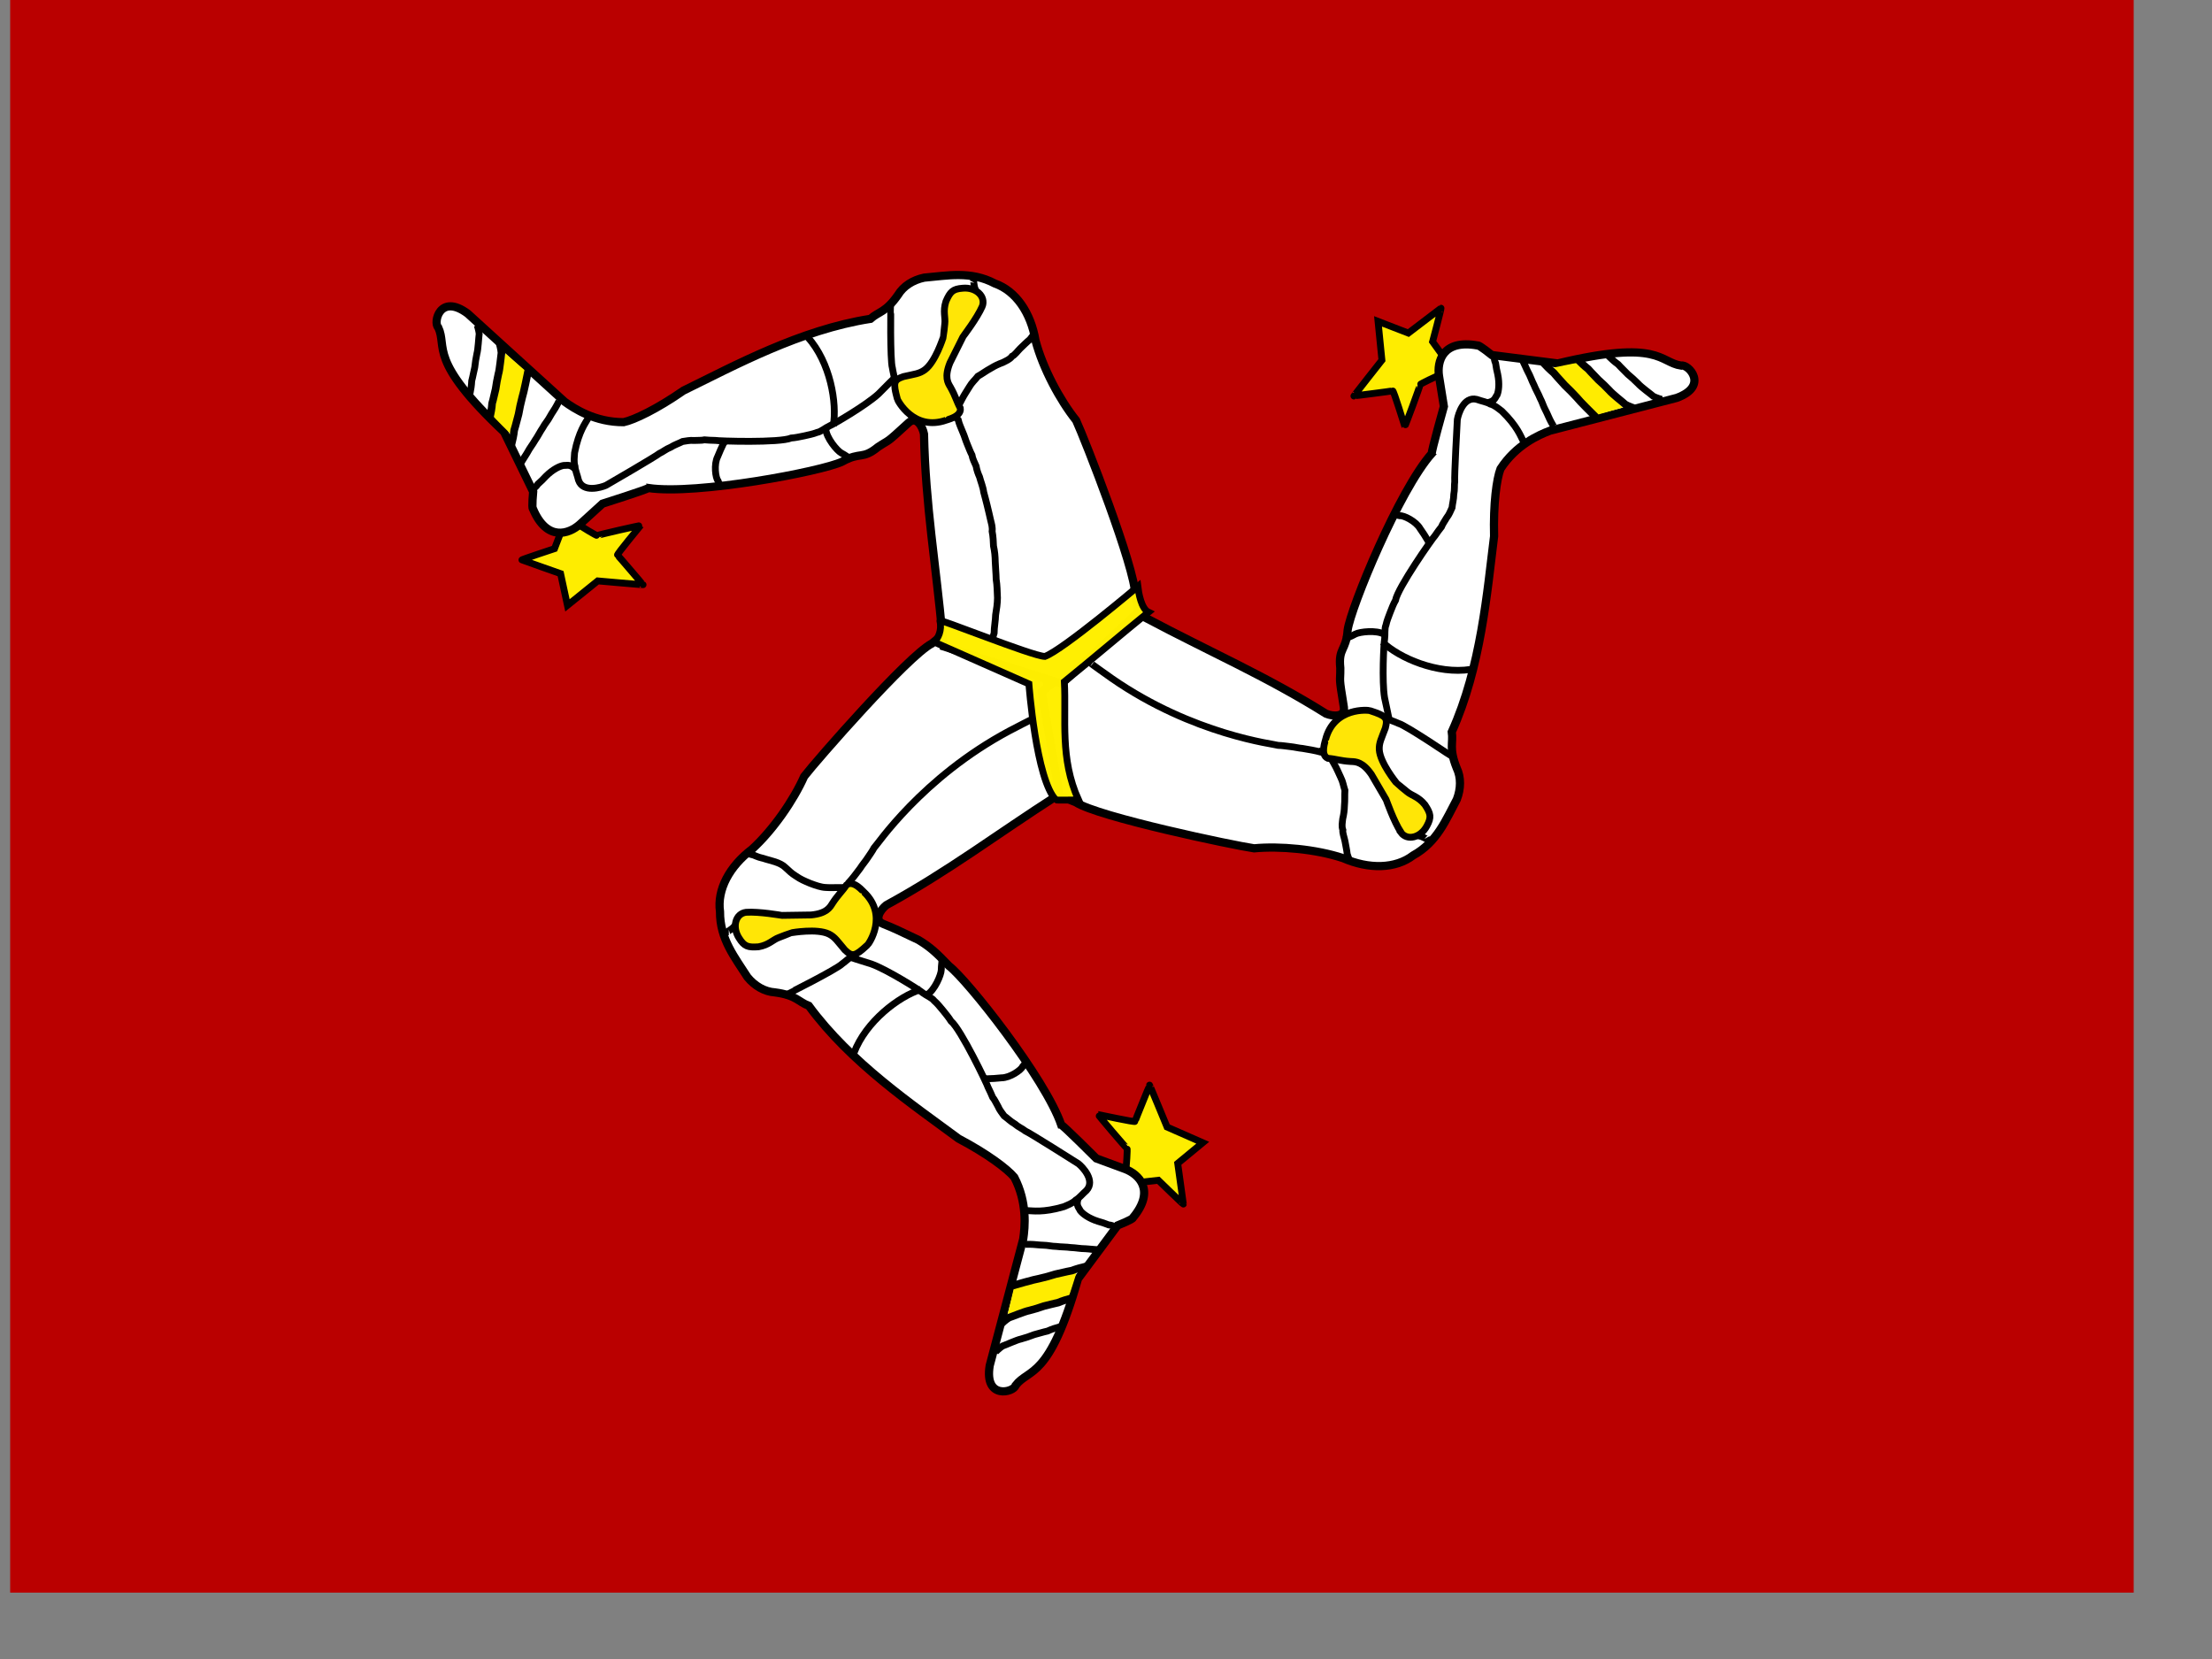 <svg xmlns="http://www.w3.org/2000/svg" height="480" width="640" version="1"><rect width="100%" height="100%" fill="#808080" stroke="none"/><defs><clipPath id="a"><path fill-opacity=".67" d="M-77.62 0h682.67v512H-77.62z"/></clipPath></defs><g clip-path="url(#a)" transform="matrix(.9 0 0 .9 72.8 0)"><path fill-rule="evenodd" fill="#ba0000" d="M629.43 512H-102V0h731.43z"/><path d="M281.02 376c.2-.6.6-6.83.4-6.83s-9.46-10.87-9.26-10.87c.2 0 11.88 2.6 11.88 2.2 0-.4 4.63-11.46 4.63-11.66 0-.2 5.63 13.48 5.63 13.48l11.47 5.04-8.05 6.64s1.82 12.88 1.82 13.08c0 .2-8.05-7.65-8.05-7.65l-8.87 1s-1.2-4.02-1.6-4.42z" fill-rule="evenodd" fill-opacity=".99" stroke="#000" stroke-width="2.2" fill="#ffef00"/><path d="M218.66 206.9c-7.65 3.93-37 37.48-41.02 42.7-3.37 7.6-9.97 17.2-16.76 23.4-7.26 5.5-11.3 12.98-10.3 20.08-.07 8.83 4.88 14.84 8.83 21.05 2.34 2.84 5.48 4.68 8.82 4.9 6.85.9 7.46 3 10.9 4.32 13.5 18.4 33.64 31.95 48.15 42.7 9.25 4.87 15.68 9.74 17.9 12.4 4.23 8.1 3.45 16.02 2.87 19.9l-10.77 40.66c-1.82 11.08 7.8 8.6 8.32 6.37 4.33-5.63 10.8-1.68 20.07-34.28 4.24-5.72 8.5-11.43 12.73-17.15 0 0 4.9-1.96 4.9-2.44 7.45-8.94 1.78-14.06-2.45-15.67l-9.3-3.43s-10.78-10.77-11.27-10.77c-5.1-14.9-30.24-46.68-36.08-51.1-4.04-4.22-5.96-6.02-9.8-8.36-5.9-2.82-7.8-3.74-11.4-5.18-3.02-1.2-.87-4.5 1.04-6.02 19.9-10.84 35.68-22.88 54.78-35.12l2.93-1.96-6.85-39.18-31.83-11.26c-1.67 1.14-2.94 2.3-4.4 3.43z" fill-rule="evenodd" stroke="#000" stroke-width="2.64" fill="#fff"/><path d="M245.3 413.15c.1-.4 19.9-4.03 19.9-4.03s-2.3 7.35-2.4 7.35l-19.72 5.94 2.2-9.25z" fill-rule="evenodd" fill="#ffec00"/><path d="M193.64 338.5c3.82-10.15 14.44-18.2 21.57-20.42" stroke="#000" stroke-width="2.2" fill="none"/><path d="M244.58 413.32c1.28-.36 6.96-2.02 8.62-2.28 1.76-.4 3.52-.87 5.22-1.42 1.96-.4 3.18-.77 5.22-1.14 1.6-.6 3.17-1.02 4.87-1.42M241 425.58c.16-.22 1.5-1.42 2.48-2 1.14-.36 5.05-2 6.52-2.27 1.58-.4 3.15-.87 4.67-1.42 1.75-.4 2.84-.76 4.66-1.14 1.42-.6 2.83-1.02 4.35-1.42" stroke="#000" stroke-width="2.44" fill="none"/><path d="M249.04 341.38h-.28c.9 0 .34-.07-.86 1.42-.42 1.15-4.08 3.7-6.83 3.7-1.33.14-3.37.3-4.7.3-.38 0-.9-.3-1.28-.3m13.66 53.52h1.42c1.48 0 2.96.26 4.27.28 1.43 0 2.85.4 4.27.4 1.44.2 3.17.14 4.65.36 1.67.05 3 .38 4.74.38 1.4.06 2.16.3 3.7.3l-3.7-.3c1.4.06 2.16.3 3.7.3m-32.72 33c.15-.22 1.4-1.42 2.28-2 1.04-.35 4.62-2 5.97-2.27 1.45-.4 2.88-.87 4.27-1.42 1.6-.4 2.6-.77 4.27-1.14 1.3-.6 2.6-1.02 4-1.4m5.86-41.23c-.8 2.34.24 2.92.67 3.93.75.98 2.67 2.47 5.7 3.42 1.16.3 2.06.62 3.4 1.14.9.08 1.34.3 2 .57m-124.37-94.78h.28c-.88 0-.34.06 1.15-1.14.93-1.02 1.7-1.5 2.56-2.55m14.45 23.97c.2 0 16.56-8.25 18.3-10 1.24-.9 2.18-1.86 3.7-2.88.95-.5 1.65-1.15 2.55-1.7.75-1.1 1.73-1.75 2.27-2.75 1-.88.58-1.82 1.4-2.87.38-1.08 1.1-2.9 1.33-3.87M221.95 308c.1.6-.26 2.4-.24 3.78-.04 1.6-2.1 6.55-4.6 8.02" stroke="#000" stroke-width="2.2" fill="none"/><path d="M192.55 307.82c.1 0 2.6.8 6.75 2.1 5 1.8 15.44 8.36 16.47 9.27 1.06.82 2.95 1.56 3.67 2.55 1.14.98 1.96 2.1 2.85 3.13 1.03 1.27 1.9 2.34 2.55 3.4 3.16 2.58 11.68 20.36 11.95 21.36.48.94 1.07 2.25 1.43 3.13.63.73 1.06 1.76 1.7 2.85.6 1.4 1.27 2.06 2 3.13.94.65 2.2 1.9 3.4 2.56 1.3 1.1 2.5 1.55 3.43 2.3 1.34.56 16.34 10.04 17.04 10.5 1.37 1.1 5.55 5.45 2.6 8.6-1.23 1.07-2.36 2.48-3.42 3.08-1.1 1.1-2.6 1.58-3.84 2.14-6.76 2-10.2 1.28-11.53 1.28h-1.4M159.4 274.3c1.92.74 1.15.2 2.88.97 1.16.5 1.92.53 3.06.94 1.2.4 4.6 1 6.23 2.64 1.18 1.08 2.1 2 3.4 2.78 1.55 1.07 2.67 1.54 4.6 2.35 1.62.6 3.43 1.28 5.07 1.33 1.7.1 2.12.02 3.75.02h4-4 3.98" stroke="#000" stroke-width="2.2" fill="none"/><path d="M158.96 293.28c4.27-.28 11.38 1 11.53 1l9.38-.14c4.93-.48 6.02-2.38 6.83-3.7 1.86-2.85 3.14-3.85 4.56-5.98 2.28-1.7 5.4 2.27 5.55 2.27 7.98 7.55 1.58 16.8 1.15 17.08-3.98 3.66-4.84 3.9-7.25 1.57-2.42-2.84-3.13-4.12-5.13-5.12-3.84-1.85-11.8-.42-11.95-.42-.14 0-4.13 1.56-4.13 1.56-1.95.7-3.2 2.4-6.55 2.98-3.42.24-4.56-.1-6.27-2.85-2.27-3.55-1.14-7.82 2.28-8.25z" fill-rule="evenodd" stroke="#000" stroke-width="2.2" fill="#ffe606"/><path d="M381.8 120.66c-.63.12-6.26 2.83-6.16 3 .1.18-4.84 13.57-4.94 13.4-.1-.18-3.54-11.64-3.9-11.44-.34.2-12.25 1.6-12.43 1.7-.18.1 9-11.53 9-11.53l-1.25-12.48 9.74 3.77s10.34-7.9 10.5-8c.2-.1-2.7 10.76-2.7 10.76l5.2 7.23s-2.9 3-3.06 3.56z" fill-rule="evenodd" fill-opacity=".99" stroke="#000" stroke-width="2.2" fill="#ffef00"/><path d="M264.93 257.9c7.18 4.74 50.8 13.88 57.34 14.82 8.27-.78 19.88.26 28.6 3.15 8.34 3.63 16.85 3.47 22.55-.88 7.73-4.26 10.55-11.53 14.03-18 1.33-3.43 1.4-7.07-.05-10.1-2.57-6.4-1.03-7.97-1.57-11.6 9.4-20.78 11.36-45 13.6-62.9-.28-10.45.82-18.45 2.06-21.67 4.98-7.68 12.26-10.88 15.93-12.27l40.7-10.53c10.55-3.85 3.66-11 1.48-10.38-7.03-1.02-6.75-8.6-39.7-.7l-21.2-2.7s-4.1-3.3-4.52-3.07c-11.45-2.1-13.13 5.34-12.46 9.8l1.57 9.8s-4.12 14.67-3.88 15.1c-10.48 11.76-26.06 49.53-27.06 56.8-.48 6.8-3.05 5.57-2.36 12.2.03 5.18-.58 1.95 1.15 12.62.43 3.2-3.5 2.97-5.75 2.04-19.2-12.04-37.43-19.9-57.46-30.54l-3.15-1.6-30.8 25.17 5.78 33.27c1.82.9 3.44 1.44 5.15 2.16z" fill-rule="evenodd" stroke="#000" stroke-width="2.64" fill="#fff"/><path d="M431.67 133.6c-.4.1-13.27-15.4-13.27-15.4s7.54-1.58 7.58-1.5l14.84 14.3-9.15 2.6z" fill-rule="evenodd" fill="#ffec00"/><path d="M391.93 215.2c-10.73 1.66-22.95-3.65-28.38-8.78" stroke="#000" stroke-width="2.2" fill="none"/><path d="M432.18 134.14c-.94-.94-5.17-5.08-6.2-6.4-1.23-1.33-2.5-2.64-3.8-3.85-1.32-1.52-2.24-2.4-3.56-4-1.3-1.1-2.44-2.26-3.63-3.55m29.62 14.9c-.27-.02-1.98-.62-2.95-1.18-.88-.82-4.24-3.4-5.2-4.57-1.12-1.18-2.3-2.32-3.5-3.37-1.22-1.33-2.08-2.1-3.3-3.5-1.22-.95-2.27-1.97-3.36-3.1" stroke="#000" stroke-width="2.44" fill="none"/><path d="M367.28 165.5l.14.26c-.44-.78-.23-.27 1.66.04 1.2-.2 5.22 1.75 6.57 4.14.78 1.1 1.9 2.8 2.55 3.96.2.33.2.93.38 1.26m39.95-38.14l-.14-.25-.57-1c-.72-1.28-1.22-2.7-1.84-3.85-.7-1.24-1.06-2.68-1.75-3.92-.53-1.35-1.44-2.83-1.98-4.23-.77-1.48-1.13-2.8-1.98-4.32-.65-1.24-.82-2-1.58-3.36l1.57 3.35c-.65-1.24-.82-2-1.58-3.36m44.82 12.34c-.27-.02-1.9-.52-2.85-1-.84-.74-4.04-3.05-4.93-4.1-1.06-1.06-2.17-2.08-3.33-3.03-1.13-1.2-1.94-1.88-3.08-3.15-1.17-.84-2.17-1.76-3.2-2.77m-38.8 15.07c2.42-.44 2.42-1.64 3.1-2.5.47-1.14.83-3.54.18-6.65-.3-1.17-.47-2.1-.68-3.53-.37-.82-.4-1.32-.48-2.02M377.8 269.62l-.14-.25c.44.78.23.3-1.55-.43-1.35-.3-2.14-.75-3.5-.98m13.83-24.34c-.1-.17-15.3-10.4-17.7-11.05-1.4-.64-2.67-1-4.3-1.8-.9-.6-1.8-.88-2.74-1.4-1.32-.12-2.38-.66-3.5-.64-1.26-.45-1.87.4-3.2.2-1.1.18-3.04.44-4.02.72m.46-24.17c.47-.37 2.22-.95 3.4-1.65 1.43-.73 6.75-1.36 9.26.08" stroke="#000" stroke-width="2.2" fill="none"/><path d="M365.7 231.2c-.04-.08-.55-2.65-1.48-6.9-.88-5.26-.26-17.57.02-18.9.2-1.34-.08-3.35.43-4.47.3-1.46.88-2.74 1.33-4 .6-1.54 1.1-2.84 1.73-3.92.68-4 12-20.14 12.75-20.87.58-.88 1.43-2.03 2.03-2.77.33-.9 1.02-1.8 1.65-2.9.94-1.2 1.18-2.1 1.75-3.26.1-1.14.57-2.86.56-4.23.33-1.66.13-2.93.3-4.1-.15-1.45.77-19.17.84-20 .3-1.74 2.02-7.5 6.2-6.5 1.55.57 3.33.86 4.37 1.5 1.48.4 2.65 1.48 3.75 2.3 5.05 4.9 6.1 8.25 6.76 9.4l.7 1.25m-56.74 133.12l-.14-.25c.38.66.17.33-.3-1.14-.13-1.26-.52-2.97-.72-4.17-.26-1.26-.84-2.68-.68-3.55-.45-1.26-.17-2.3-.05-3.56.36-1.58.52-2.72.56-4.24.18-1.88.04-3.2.15-4.98-.5-1.46-.6-2.68-1.35-4.14-.67-1.4-1.18-2.7-1.98-4.1l-1.96-3.48 1.96 3.47-1.96-3.47" stroke="#000" stroke-width="2.2" fill="none"/><path d="M369.5 267.6c-2.34-3.58-4.7-10.4-4.78-10.54l-4.73-8.1c-2.84-4.08-5.03-4.1-6.58-4.15-3.4-.2-4.88-.84-7.44-1.03-2.6-1.15-.67-5.83-.74-5.96 2.67-10.63 13.87-9.58 14.33-9.35 5.14 1.68 5.76 2.3 4.92 5.56-1.3 3.5-2.07 4.76-1.96 7 .27 4.24 5.4 10.5 5.48 10.62.07.12 3.4 2.83 3.4 2.83 1.56 1.34 3.66 1.58 5.8 4.24 1.88 2.85 2.15 4 .6 6.84-2 3.73-6.27 4.83-8.32 2.06z" fill-rule="evenodd" stroke="#000" stroke-width="2.2" fill="#ffe606"/><path d="M105.24 168.67c.45.46 5.8 3.7 5.9 3.5s14-3.38 13.9-3.2-7.8 9.33-7.43 9.52c.36.18 8.05 9.38 8.23 9.48.18.1-14.56-1.22-14.56-1.22l-9.75 7.86-2.2-10.2S87.08 180.1 86.9 180c-.2-.1 10.48-3.62 10.48-3.62l3.2-8.32s4.12.78 4.66.6z" fill-rule="evenodd" fill-opacity=".99" stroke="#000" stroke-width="2.2" fill="#ffef00"/><path d="M284.06 191.25c.03-8.6-16.22-50.1-19-56.1-5.2-6.48-10.7-16.76-13.05-25.64-1.5-8.95-6.3-15.98-13.07-18.37-7.8-4.14-15.42-2.5-22.75-1.88-3.6.77-6.67 2.7-8.4 5.57-3.96 5.66-6.1 5.23-8.85 7.67-22.55 3.5-43.87 15.14-60.1 23.07-8.57 5.96-15.86 9.42-19.24 10.15-9.17.03-15.83-4.3-19-6.6l-31.12-28.3c-9-6.7-11.2 2.97-9.48 4.45 3 6.45-3.5 10.38 21.17 33.6l9.34 19.2s-.5 5.26-.07 5.48c4.5 10.73 11.66 8.06 15.03 5.05l7.33-6.68s14.52-4.6 14.74-5.03c15.58 2.3 55.72-5.33 62.33-8.48 5.97-3.34 6.35-.5 11.52-4.72 4.3-2.85 1.93-.58 9.9-7.87 2.47-2.1 4.4 1.3 4.87 3.7.45 22.66 3.86 42.2 5.93 64.8l.38 3.5 37.93 11.98 24.67-23.05c-.24-2-.67-3.66-1-5.5z" fill-rule="evenodd" stroke="#000" stroke-width="2.64" fill="#fff"/><path d="M88.74 119.85c.3.28-5.6 19.54-5.6 19.54s-5.47-5.45-5.42-5.54l3.82-20.24 7.2 6.23z" fill-rule="evenodd" fill="#ffec00"/><path d="M178.78 108.4c7.26 8.07 9.5 21.2 8.2 28.55" stroke="#000" stroke-width="2.2" fill="none"/><path d="M88.92 119.14c-.27 1.3-1.42 7.1-1.95 8.7-.45 1.75-.85 3.53-1.15 5.3-.54 1.9-.78 3.17-1.4 5.15-.18 1.68-.54 3.27-.97 4.96M79.7 110.3c.1.26.55 2 .62 3.13-.2 1.18-.54 5.4-1 6.84-.35 1.6-.66 3.2-.88 4.8-.45 1.74-.62 2.88-1.13 4.66-.1 1.55-.4 3-.73 4.52" stroke="#000" stroke-width="2.44" fill="none"/><path d="M150.7 156.25l.12-.25c-.4.8-.1.34-.86-1.42-.83-.9-1.4-5.33-.14-7.77.5-1.23 1.3-3.1 1.9-4.3.2-.32.68-.65.85-1M98.8 129l-.13.24-.53 1c-.68 1.32-1.6 2.5-2.22 3.67-.65 1.27-1.67 2.35-2.32 3.6-.84 1.2-1.58 2.76-2.45 3.98-.82 1.45-1.73 2.5-2.53 4.03-.7 1.22-1.24 1.8-1.96 3.16l1.96-3.15c-.7 1.22-1.24 1.8-1.96 3.16M72.44 104.4c.13.22.62 1.87.72 2.92-.16 1.1-.34 5.04-.73 6.36-.3 1.47-.56 2.96-.7 4.44-.4 1.6-.53 2.67-.97 4.32-.06 1.43-.28 2.77-.57 4.2m33.86 24.2c-1.7-1.78-2.7-1.13-3.8-1.2-1.2.2-3.4 1.22-5.65 3.47-.8.9-1.5 1.56-2.57 2.52-.5.75-.9 1.04-1.43 1.5M232.02 90.4l-.13.26c.4-.8.1-.35.48 1.53.5 1.3.55 2.2 1.1 3.45m-27.93 1.76c-.1.18-.3 18.5.45 20.87.23 1.5.64 2.78.85 4.6 0 1.07.25 2 .33 3.04.62 1.2.75 2.36 1.4 3.3.3 1.3 1.33 1.35 1.9 2.55.77.84 2.04 2.3 2.8 2.98m-20.47 12.86c-.55-.2-2-1.35-3.23-1.97-1.4-.78-4.84-4.9-5-7.78" stroke="#000" stroke-width="2.2" fill="none"/><path d="M206.53 121.57c-.05.1-1.9 1.93-4.97 5.03-3.9 3.62-14.54 9.84-15.82 10.34-1.23.56-2.76 1.9-3.97 2.08-1.4.56-2.77.77-4.1 1.1-1.6.33-2.95.62-4.2.7-3.73 1.6-23.43.98-24.45.76-1.05 0-2.5-.1-3.43-.18-.95.22-2.06.13-3.33.2-1.53-.12-2.4.17-3.7.33-1 .53-2.7 1.1-3.84 1.85-1.57.63-2.52 1.5-3.6 1.98-1.12.93-16.45 9.87-17.2 10.27-1.6.7-7.37 2.43-8.82-1.63-.36-1.6-1.1-3.25-1.14-4.47-.47-1.46-.2-3.03-.13-4.4 1.35-6.9 3.57-9.63 4.18-10.8l.66-1.28M251.1 108l-.13.26c.36-.7.2-.33-.78.88-1 .8-2.2 2.05-3.1 2.88-.9.9-1.78 2.16-2.6 2.5-.8 1.07-1.83 1.4-2.95 2-1.5.56-2.54 1.04-3.84 1.84-1.66.9-2.7 1.73-4.23 2.6-.95 1.23-1.92 1.98-2.73 3.4-.8 1.33-1.6 2.47-2.35 3.92l-1.84 3.54 1.83-3.54-1.84 3.54m11.75 73.12l.27-.5c-.5.93-.32.68.14-.9 0-1.9.46-4.18.48-5.85.3-1.77.58-3.68.6-5.47-.1-2.1-.1-3.97-.42-6-.03-1.85-.24-3.77-.3-5.6-.03-1.8-.17-3.35-.56-5.1-.04-1.3-.12-3.1-.44-4.7.17-1.28-.2-2.44-.45-3.46-.48-1.95-.67-3.1-1.2-5.1-.3-1.1-.6-2.47-1.07-4.1-.17-1.53-1-3.53-1.33-4.85-.45-.98-.92-2.3-1.1-3.46-.47-1.07-1.15-2.37-1.34-3.58-.5-.93-1.04-2.36-1.6-3.72-.48-1.12-.83-2.5-1.34-3.58-.52-1.38-1.15-2.56-1.47-3.97-.5-.47-.6-1-.87-1.4" stroke="#000" stroke-width="2.2" fill="none"/><path d="M234.9 98.47c-1.72 3.92-6.14 9.64-6.2 9.77l-4.2 8.4c-1.85 4.6-.67 6.44.13 7.77 1.68 2.96 1.97 4.56 3.2 6.8.48 2.8-4.5 3.75-4.57 3.88-10.37 3.6-15.62-6.35-15.68-6.86-1.4-5.22-1.22-6.08 1.96-7.16 3.64-.84 5.1-.88 6.9-2.2 3.42-2.54 5.82-10.27 5.9-10.4.06-.13.5-4.38.5-4.38.27-2.06-.68-3.94.37-7.2 1.37-3.13 2.2-4 5.42-4.24 4.2-.38 7.47 2.6 6.27 5.83z" fill-rule="evenodd" stroke="#000" stroke-width="2.2" fill="#ffe606"/><path d="M221.3 199.65c-1.58-1.42 29.45 11.24 33.72 11.38 5.83-2.13 29.88-22.48 29.88-22.48.24 2 1.1 7.16 3.42 8.26-9.3 7.55-17.74 14.8-27.04 22.35.66 11.95-1.52 24.62 4.55 38 0 0-7.25.13-7.25 0-6.4-6.4-8.7-37.3-8.7-37.3-10.18-4.54-20.38-8.96-30.58-13.5 1.47-.96 2.65-3.9 2-6.7z" fill-rule="evenodd" fill-opacity=".99" stroke="#000" stroke-width="2.2" fill="#ffef00"/><path d="M250.8 231.3c.5-.36-5.6 2.83-7.15 3.63-28.2 15.04-42.7 36.9-43.6 37.73-.48.93-1.38 2.18-2.2 3.4-.66 1-1.6 2.07-2.23 3.1-.87 1.2-2.68 3.56-3.67 4.6-.13.68.47-.22.27.23m77.85-70.57c-.55-.28 5.08 3.68 6.5 4.7 26.26 18.2 52.35 21.1 53.5 21.5 1.05.02 2.56.25 4.02.42 1.2.12 2.57.48 3.78.57 1.46.22 4.4.75 5.77 1.15.66-.2-.42-.3.07-.34" stroke="#000" stroke-width="2.2" fill="none"/></g></svg>